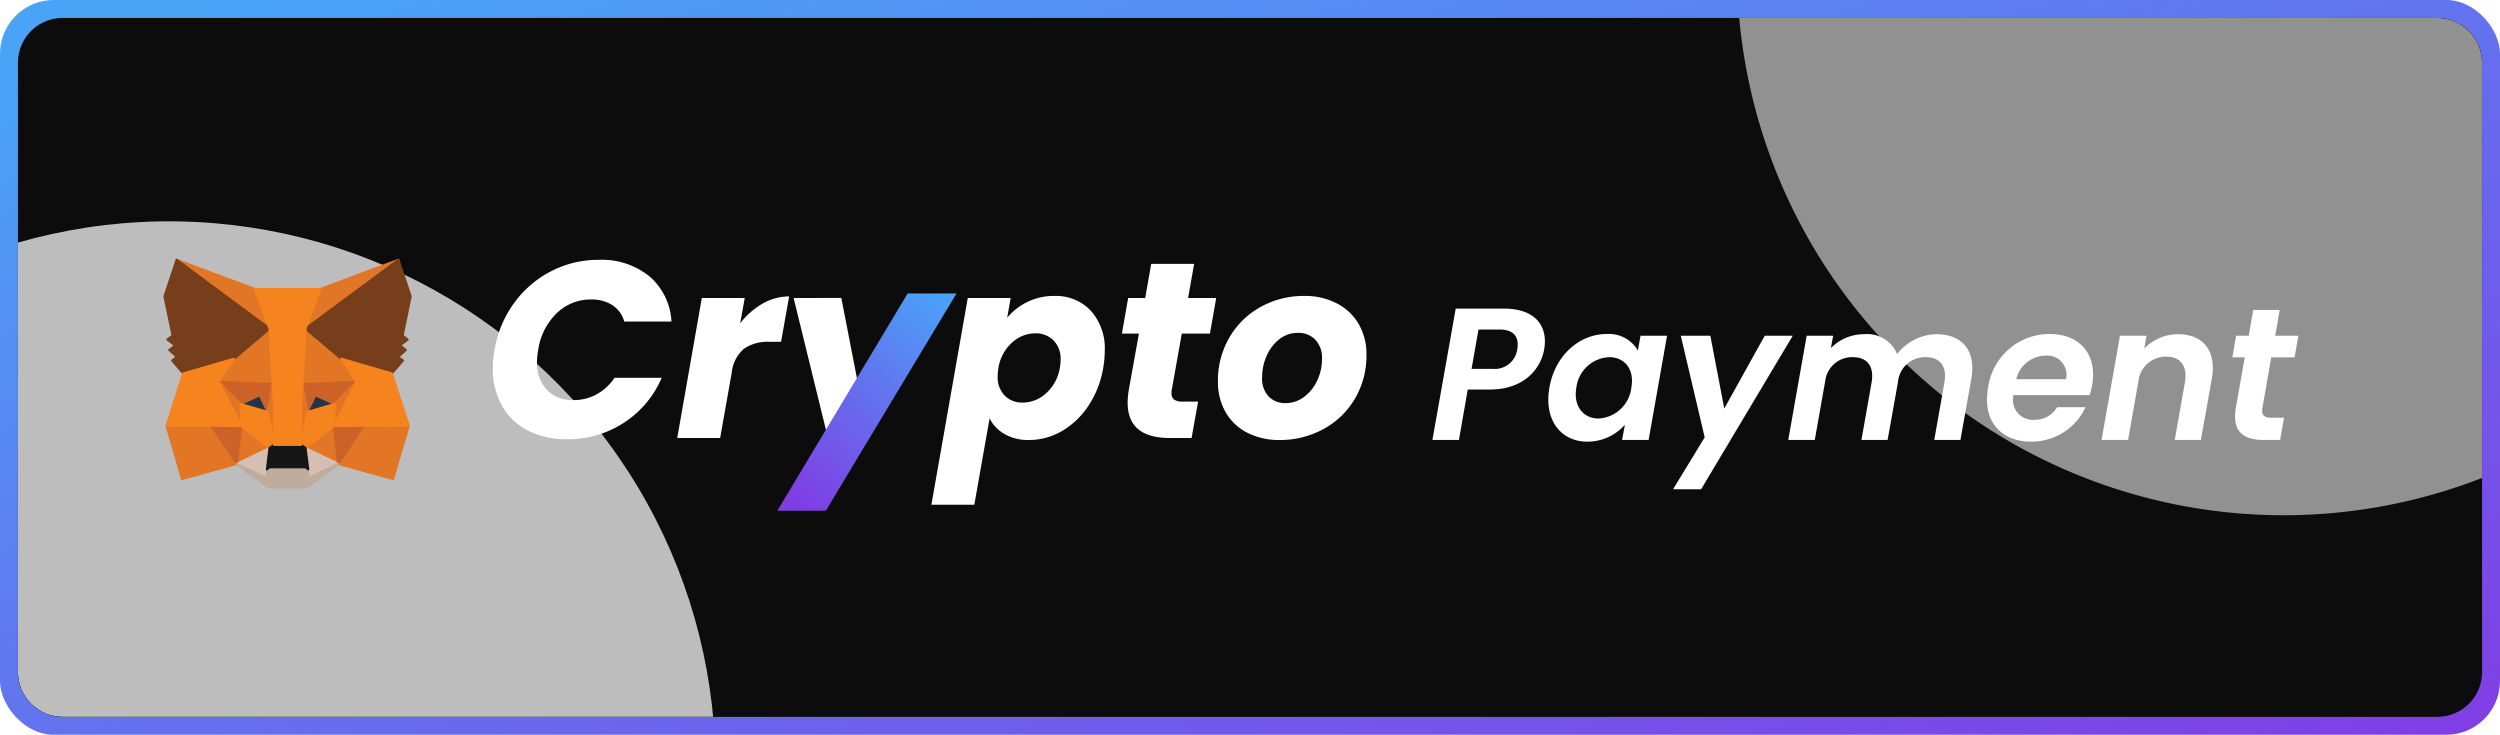 <svg xmlns="http://www.w3.org/2000/svg" xmlns:xlink="http://www.w3.org/1999/xlink" width="279" height="82" viewBox="0 0 279 82">
  <defs>
    <linearGradient id="linear-gradient" x1="0.047" y1="0.05" x2="1" y2="1" gradientUnits="objectBoundingBox">
      <stop offset="0" stop-color="#49a4f8"/>
      <stop offset="1" stop-color="#803de4"/>
    </linearGradient>
    <clipPath id="clip-path">
      <path id="パス_59534" data-name="パス 59534" d="M5,0H270a5,5,0,0,1,5,5V73a5,5,0,0,1-5,5H5a5,5,0,0,1-5-5V5A5,5,0,0,1,5,0Z" transform="translate(149 894)" fill="#0c0c0c"/>
    </clipPath>
    <filter id="楕円形_7" x="-117.35" y="-50.5" width="272.409" height="272.409" filterUnits="userSpaceOnUse">
      <feOffset input="SourceAlpha"/>
      <feGaussianBlur stdDeviation="17.5" result="blur"/>
      <feFlood flood-color="#800fff" flood-opacity="0.569"/>
      <feComposite operator="in" in2="blur"/>
    </filter>
    <filter id="パス_59533" x="126.185" y="-132.166" width="257.339" height="257.339" filterUnits="userSpaceOnUse">
      <feOffset input="SourceAlpha"/>
      <feGaussianBlur stdDeviation="17.5" result="blur-2"/>
      <feFlood flood-color="#4698f9"/>
      <feComposite operator="in" in2="blur-2"/>
    </filter>
    <linearGradient id="linear-gradient-2" x1="0.916" y1="-0.033" x2="0.169" xlink:href="#linear-gradient"/>
  </defs>
  <g id="グループ_69006" data-name="グループ 69006" transform="translate(-467 -892)">
    <rect id="長方形_19680" data-name="長方形 19680" width="279" height="82" rx="6" transform="translate(467 892)" fill="url(#linear-gradient)"/>
    <path id="パス_59532" data-name="パス 59532" d="M5,0H270a5,5,0,0,1,5,5V73a5,5,0,0,1-5,5H5a5,5,0,0,1-5-5V5A5,5,0,0,1,5,0Z" transform="translate(469 894)" fill="#0c0c0c"/>
    <g id="マスクグループ_101" data-name="マスクグループ 101" transform="translate(320)" clip-path="url(#clip-path)">
      <g transform="matrix(1, 0, 0, 1, 147, 892)" filter="url(#楕円形_7)">
        <circle id="楕円形_7-2" data-name="楕円形 7" cx="61" cy="61" r="61" transform="translate(102.56 106.57) rotate(149)" fill="#fff" opacity="0.73"/>
      </g>
      <g transform="matrix(1, 0, 0, 1, 147, 892)" filter="url(#パス_59533)">
        <path id="パス_59533-2" data-name="パス 59533" d="M61,0A61,61,0,1,1,0,61,61,61,0,0,1,61,0Z" transform="translate(331.02 37) rotate(163)" fill="#fff" opacity="0.55"/>
      </g>
    </g>
    <path id="パス_59545" data-name="パス 59545" d="M4.725-7.938,5.5-12.327h2.31c1.68,0,2.247.861,2.016,2.205A2.528,2.528,0,0,1,7.056-7.938Zm8.106-2.184c.441-2.541-.945-4.536-4.473-4.536h-5.4L.357,0H3.318L4.3-5.628H6.762C10.542-5.628,12.453-7.9,12.831-10.122Zm.588,4.263C12.768-2.226,14.7.189,17.64.189a5.557,5.557,0,0,0,4.2-1.89L21.525,0h2.961l2.058-11.634H23.583l-.294,1.659a3.731,3.731,0,0,0-3.507-1.848C16.821-11.823,14.049-9.492,13.419-5.859Zm9.135.042a3.877,3.877,0,0,1-3.675,3.423c-1.575,0-2.835-1.26-2.457-3.465A3.867,3.867,0,0,1,20.1-9.24C21.693-9.24,22.953-8.022,22.554-5.817Zm8.19,5.523L27.216,5.5h3.129L40.572-11.634H37.443L32.928-3.507l-1.554-8.127h-3.3ZM56.364,0h2.919L60.5-6.825c.567-3.213-1.092-4.977-3.885-4.977a5.589,5.589,0,0,0-4.389,2.226,3.627,3.627,0,0,0-3.7-2.226,5.149,5.149,0,0,0-3.7,1.554l.252-1.386H42.126L40.068,0h2.961L44.2-6.615A3.019,3.019,0,0,1,47.271-9.24c1.575,0,2.415.966,2.1,2.814L48.237,0h2.919l1.155-6.447v.021A3.028,3.028,0,0,1,55.419-9.24c1.554,0,2.394.966,2.079,2.814Zm12.39-9.408a2.137,2.137,0,0,1,2.31,2.625H65.52A3.4,3.4,0,0,1,68.754-9.408Zm4.494,5.754H70.077a2.883,2.883,0,0,1-2.562,1.407A2.227,2.227,0,0,1,65.205-5h8.5a8.291,8.291,0,0,0,.273-1.092c.609-3.444-1.365-5.733-4.725-5.733A6.905,6.905,0,0,0,62.37-5.817C61.7-2.163,63.777.189,67.158.189A6.67,6.67,0,0,0,73.248-3.654ZM83.2,0h2.919l1.218-6.825c.567-3.213-1.05-4.977-3.78-4.977a5.246,5.246,0,0,0-3.759,1.6l.252-1.428H77.091L75.033,0h2.961l1.155-6.573A3.085,3.085,0,0,1,82.257-9.3c1.554,0,2.394,1.008,2.079,2.877Zm6.825-3.612C89.565-.945,90.867,0,93.093,0h1.869L95.4-2.478H94.017c-.9,0-1.155-.336-1.029-1.113l.987-5.628h2.6L97-11.634H94.416l.5-2.877H91.959l-.5,2.877H90.048l-.42,2.415h1.386Z" transform="translate(626.5 941.1)" fill="#fff"/>
    <g id="グループ_68989" data-name="グループ 68989" transform="translate(342 447)">
      <path id="パス_59497" data-name="パス 59497" d="M1.26-9.856A12.21,12.21,0,0,1,3.43-15.05a11.722,11.722,0,0,1,4.13-3.556,11.414,11.414,0,0,1,5.32-1.274,8.443,8.443,0,0,1,5.67,1.848A7.143,7.143,0,0,1,21-12.992H15.736a3.214,3.214,0,0,0-1.33-1.834,4.24,4.24,0,0,0-2.366-.63A5.416,5.416,0,0,0,8.2-13.93,7.088,7.088,0,0,0,6.132-9.856a7.935,7.935,0,0,0-.14,1.372A4.324,4.324,0,0,0,7.084-5.376a3.938,3.938,0,0,0,3,1.148,5.3,5.3,0,0,0,2.562-.644,5.639,5.639,0,0,0,2-1.848h5.264A11.21,11.21,0,0,1,15.68-1.694,11.381,11.381,0,0,1,9.352.14a9.367,9.367,0,0,1-4.4-.98A6.889,6.889,0,0,1,2.072-3.612,8.367,8.367,0,0,1,1.064-7.784,10.831,10.831,0,0,1,1.26-9.856ZM28.672-12.8a8.434,8.434,0,0,1,2.506-2.2,5.927,5.927,0,0,1,2.954-.8l-.9,5.068H31.92a4.644,4.644,0,0,0-2.828.77,4.083,4.083,0,0,0-1.372,2.7L26.432,0H21.644l2.744-15.624h4.788Zm11.284-2.828,1.9,9.772L38.332-.532l-3.7-15.092Zm18.508,2.212a6.73,6.73,0,0,1,2.254-1.764,6.693,6.693,0,0,1,3.01-.672A5.334,5.334,0,0,1,67.8-14.2a6.274,6.274,0,0,1,1.554,4.48,11.456,11.456,0,0,1-.168,1.876A10.852,10.852,0,0,1,67.536-3.6,8.9,8.9,0,0,1,64.568-.77,7.271,7.271,0,0,1,60.9.224a5.245,5.245,0,0,1-2.744-.672A4.209,4.209,0,0,1,56.5-2.184L54.8,7.448H50.008l4.06-23.072h4.788Zm5.88,5.572a5.031,5.031,0,0,0,.084-.868,2.922,2.922,0,0,0-.8-2.184,2.776,2.776,0,0,0-2.03-.784A3.849,3.849,0,0,0,59-10.64a4.816,4.816,0,0,0-1.512,2.828,5.655,5.655,0,0,0-.084.924,2.913,2.913,0,0,0,.784,2.156,2.729,2.729,0,0,0,2.016.784A3.872,3.872,0,0,0,62.818-5,4.847,4.847,0,0,0,64.344-7.84ZM76.832-5.376a1.919,1.919,0,0,0-.028.364.857.857,0,0,0,.294.728,1.618,1.618,0,0,0,.966.224h1.708L79.044,0H76.608q-4.7,0-4.7-3.948a9.957,9.957,0,0,1,.14-1.484l1.12-6.216h-1.9l.7-3.976h1.9l.672-3.808h4.788l-.672,3.808h3.136l-.7,3.976H77.952ZM88.844.224A7.681,7.681,0,0,1,85.26-.588a5.811,5.811,0,0,1-2.422-2.3,6.782,6.782,0,0,1-.854-3.444,9.518,9.518,0,0,1,1.26-4.844,9.079,9.079,0,0,1,3.472-3.43,9.866,9.866,0,0,1,4.928-1.246,7.658,7.658,0,0,1,3.6.826,5.974,5.974,0,0,1,2.45,2.31,6.7,6.7,0,0,1,.868,3.444A9.416,9.416,0,0,1,97.286-4.41a9.082,9.082,0,0,1-3.5,3.4A10.033,10.033,0,0,1,88.844.224Zm.672-4.116a3.4,3.4,0,0,0,2.114-.714,4.765,4.765,0,0,0,1.456-1.848A5.632,5.632,0,0,0,93.6-8.82a2.917,2.917,0,0,0-.756-2.156,2.581,2.581,0,0,0-1.9-.756,3.327,3.327,0,0,0-2.114.714,4.737,4.737,0,0,0-1.414,1.862,5.926,5.926,0,0,0-.5,2.408,2.893,2.893,0,0,0,.728,2.114A2.513,2.513,0,0,0,89.516-3.892Z" transform="translate(178.936 493.879)" fill="#fff"/>
      <path id="パス_59380" data-name="パス 59380" d="M3449.488,366.613l14.549-24.252h5.451L3454.9,366.613Z" transform="translate(-3237.74 135.387)" fill="url(#linear-gradient-2)"/>
    </g>
    <g id="グループ_68990" data-name="グループ 68990" transform="translate(214.13 804.627)">
      <path id="パス_59385" data-name="パス 59385" d="M30.554,1,19.824,8.939l2-4.679Z" transform="translate(266.782 115.373)" fill="#e17726" stroke="#e17726" stroke-linecap="round" stroke-linejoin="round" stroke-width="0.25"/>
      <path id="パス_59386" data-name="パス 59386" d="M2.663,1,13.3,9.013,11.4,4.26Z" transform="translate(269.924 115.373)" fill="#e27625" stroke="#e27625" stroke-linecap="round" stroke-linejoin="round" stroke-width="0.25"/>
      <path id="パス_59387" data-name="パス 59387" d="M27.589,23.533l-2.855,4.361,6.113,1.683L32.6,23.629Z" transform="translate(265.883 111.247)" fill="#e27625" stroke="#e27625" stroke-linecap="round" stroke-linejoin="round" stroke-width="0.25"/>
      <path id="パス_59388" data-name="パス 59388" d="M1.273,23.629l1.74,5.949,6.1-1.683L6.271,23.533Z" transform="translate(270.178 111.247)" fill="#e27625" stroke="#e27625" stroke-linecap="round" stroke-linejoin="round" stroke-width="0.25"/>
      <path id="パス_59389" data-name="パス 59389" d="M10.09,13.692l-1.7,2.562,6.049.275-.2-6.51Z" transform="translate(268.875 113.722)" fill="#e27625" stroke="#e27625" stroke-linecap="round" stroke-linejoin="round" stroke-width="0.25"/>
      <path id="パス_59390" data-name="パス 59390" d="M24.175,13.675,19.962,9.928l-.138,6.584,6.049-.275Z" transform="translate(266.782 113.738)" fill="#e27625" stroke="#e27625" stroke-linecap="round" stroke-linejoin="round" stroke-width="0.25"/>
      <path id="パス_59391" data-name="パス 59391" d="M10.873,27.925l3.661-1.768L11.383,23.7Z" transform="translate(268.421 111.217)" fill="#e27625" stroke="#e27625" stroke-linecap="round" stroke-linejoin="round" stroke-width="0.25"/>
      <path id="パス_59392" data-name="パス 59392" d="M20.266,26.158l3.651,1.768-.5-4.224Z" transform="translate(266.701 111.217)" fill="#e27625" stroke="#e27625" stroke-linecap="round" stroke-linejoin="round" stroke-width="0.25"/>
      <path id="パス_59393" data-name="パス 59393" d="M23.917,28.476l-3.651-1.768.3,2.371-.032,1.006Z" transform="translate(266.701 110.666)" fill="#d5bfb2" stroke="#d5bfb2" stroke-linecap="round" stroke-linejoin="round" stroke-width="0.25"/>
      <path id="パス_59394" data-name="パス 59394" d="M10.873,28.476l3.4,1.609-.021-1.006.286-2.371Z" transform="translate(268.421 110.666)" fill="#d5bfb2" stroke="#d5bfb2" stroke-linecap="round" stroke-linejoin="round" stroke-width="0.25"/>
      <path id="パス_59395" data-name="パス 59395" d="M14.428,21.364l-3.035-.889,2.144-.984Z" transform="translate(268.326 111.988)" fill="#233447" stroke="#233447" stroke-linecap="round" stroke-linejoin="round" stroke-width="0.25"/>
      <path id="パス_59396" data-name="パス 59396" d="M20.513,21.364l.891-1.874,2.154.984Z" transform="translate(266.656 111.988)" fill="#233447" stroke="#233447" stroke-linecap="round" stroke-linejoin="round" stroke-width="0.25"/>
      <path id="パス_59397" data-name="パス 59397" d="M10.236,27.895l.531-4.361-3.375.1Z" transform="translate(269.058 111.247)" fill="#cc6228" stroke="#cc6228" stroke-linecap="round" stroke-linejoin="round" stroke-width="0.25"/>
      <path id="パス_59398" data-name="パス 59398" d="M24.1,23.533l.52,4.361,2.855-4.266Z" transform="translate(265.999 111.247)" fill="#cc6228" stroke="#cc6228" stroke-linecap="round" stroke-linejoin="round" stroke-width="0.25"/>
      <path id="パス_59399" data-name="パス 59399" d="M25.873,17.651l-6.049.275.562,3.1.891-1.874,2.154.984Z" transform="translate(266.782 112.325)" fill="#cc6228" stroke="#cc6228" stroke-linecap="round" stroke-linejoin="round" stroke-width="0.25"/>
      <path id="パス_59400" data-name="パス 59400" d="M10.843,20.138l2.144-.984.891,1.874.562-3.1-6.049-.275Z" transform="translate(268.875 112.325)" fill="#cc6228" stroke="#cc6228" stroke-linecap="round" stroke-linejoin="round" stroke-width="0.25"/>
      <path id="パス_59401" data-name="パス 59401" d="M8.392,17.651l2.536,4.943-.085-2.456Z" transform="translate(268.875 112.325)" fill="#e27525" stroke="#e27525" stroke-linecap="round" stroke-linejoin="round" stroke-width="0.25"/>
      <path id="パス_59402" data-name="パス 59402" d="M24.22,20.138l-.1,2.456,2.536-4.943Z" transform="translate(265.995 112.325)" fill="#e27525" stroke="#e27525" stroke-linecap="round" stroke-linejoin="round" stroke-width="0.25"/>
      <path id="パス_59403" data-name="パス 59403" d="M15.671,17.987l-.563,3.1.711,3.662.159-4.827Z" transform="translate(267.645 112.263)" fill="#e27525" stroke="#e27525" stroke-linecap="round" stroke-linejoin="round" stroke-width="0.25"/>
      <path id="パス_59404" data-name="パス 59404" d="M19.758,17.987l-.3,1.927.149,4.837.711-3.662Z" transform="translate(266.848 112.263)" fill="#e27525" stroke="#e27525" stroke-linecap="round" stroke-linejoin="round" stroke-width="0.25"/>
      <path id="パス_59405" data-name="パス 59405" d="M20.353,21.585l-.711,3.662.509.36L23.3,23.152l.1-2.456Z" transform="translate(266.815 111.767)" fill="#f5841f" stroke="#f5841f" stroke-linecap="round" stroke-linejoin="round" stroke-width="0.25"/>
      <path id="パス_59406" data-name="パス 59406" d="M11.393,20.7l.085,2.456,3.152,2.456.509-.36-.711-3.662Z" transform="translate(268.326 111.767)" fill="#f5841f" stroke="#f5841f" stroke-linecap="round" stroke-linejoin="round" stroke-width="0.25"/>
      <path id="パス_59407" data-name="パス 59407" d="M18.812,30.481l.032-1.006-.276-.233H14.513l-.265.233.021,1.006-3.4-1.609,1.189.974,2.409,1.662H18.6l2.42-1.662,1.178-.974Z" transform="translate(268.421 110.27)" fill="#c0ac9d" stroke="#c0ac9d" stroke-linecap="round" stroke-linejoin="round" stroke-width="0.25"/>
      <path id="パス_59408" data-name="パス 59408" d="M19.3,26.627l-.509-.36H15.8l-.509.36L15,29l.265-.233h4.054L19.6,29Z" transform="translate(267.664 110.747)" fill="#161616" stroke="#161616" stroke-linecap="round" stroke-linejoin="round" stroke-width="0.25"/>
      <path id="パス_59409" data-name="パス 59409" d="M31.091,9.458l.9-4.382L30.634,1,20.266,8.674l3.99,3.366,5.635,1.641,1.242-1.45-.541-.392.86-.783-.658-.508.86-.656Z" transform="translate(266.701 115.373)" fill="#763e1a" stroke="#763e1a" stroke-linecap="round" stroke-linejoin="round" stroke-width="0.25"/>
      <path id="パス_59410" data-name="パス 59410" d="M1,5.075l.913,4.382-.584.434.87.656-.658.508.86.783-.541.392L3.1,13.681,8.737,12.04l3.99-3.366L2.358,1Z" transform="translate(270.228 115.373)" fill="#763e1a" stroke="#763e1a" stroke-linecap="round" stroke-linejoin="round" stroke-width="0.25"/>
      <path id="パス_59411" data-name="パス 59411" d="M30.6,16.156l-5.635-1.641,1.7,2.562L24.124,22.02l3.354-.042h5.009Z" transform="translate(265.995 112.899)" fill="#f5841f" stroke="#f5841f" stroke-linecap="round" stroke-linejoin="round" stroke-width="0.25"/>
      <path id="パス_59412" data-name="パス 59412" d="M8.786,14.515,3.151,16.156,1.273,21.978h5l3.354.042L7.088,17.077Z" transform="translate(270.178 112.899)" fill="#f5841f" stroke="#f5841f" stroke-linecap="round" stroke-linejoin="round" stroke-width="0.25"/>
      <path id="パス_59413" data-name="パス 59413" d="M18.64,15.608,19,9.405l1.634-4.414h-7.28l1.634,4.414.361,6.2.138,1.948.011,4.816h2.993l.011-4.816Z" transform="translate(267.966 114.642)" fill="#f5841f" stroke="#f5841f" stroke-linecap="round" stroke-linejoin="round" stroke-width="0.25"/>
    </g>
  </g>
</svg>
